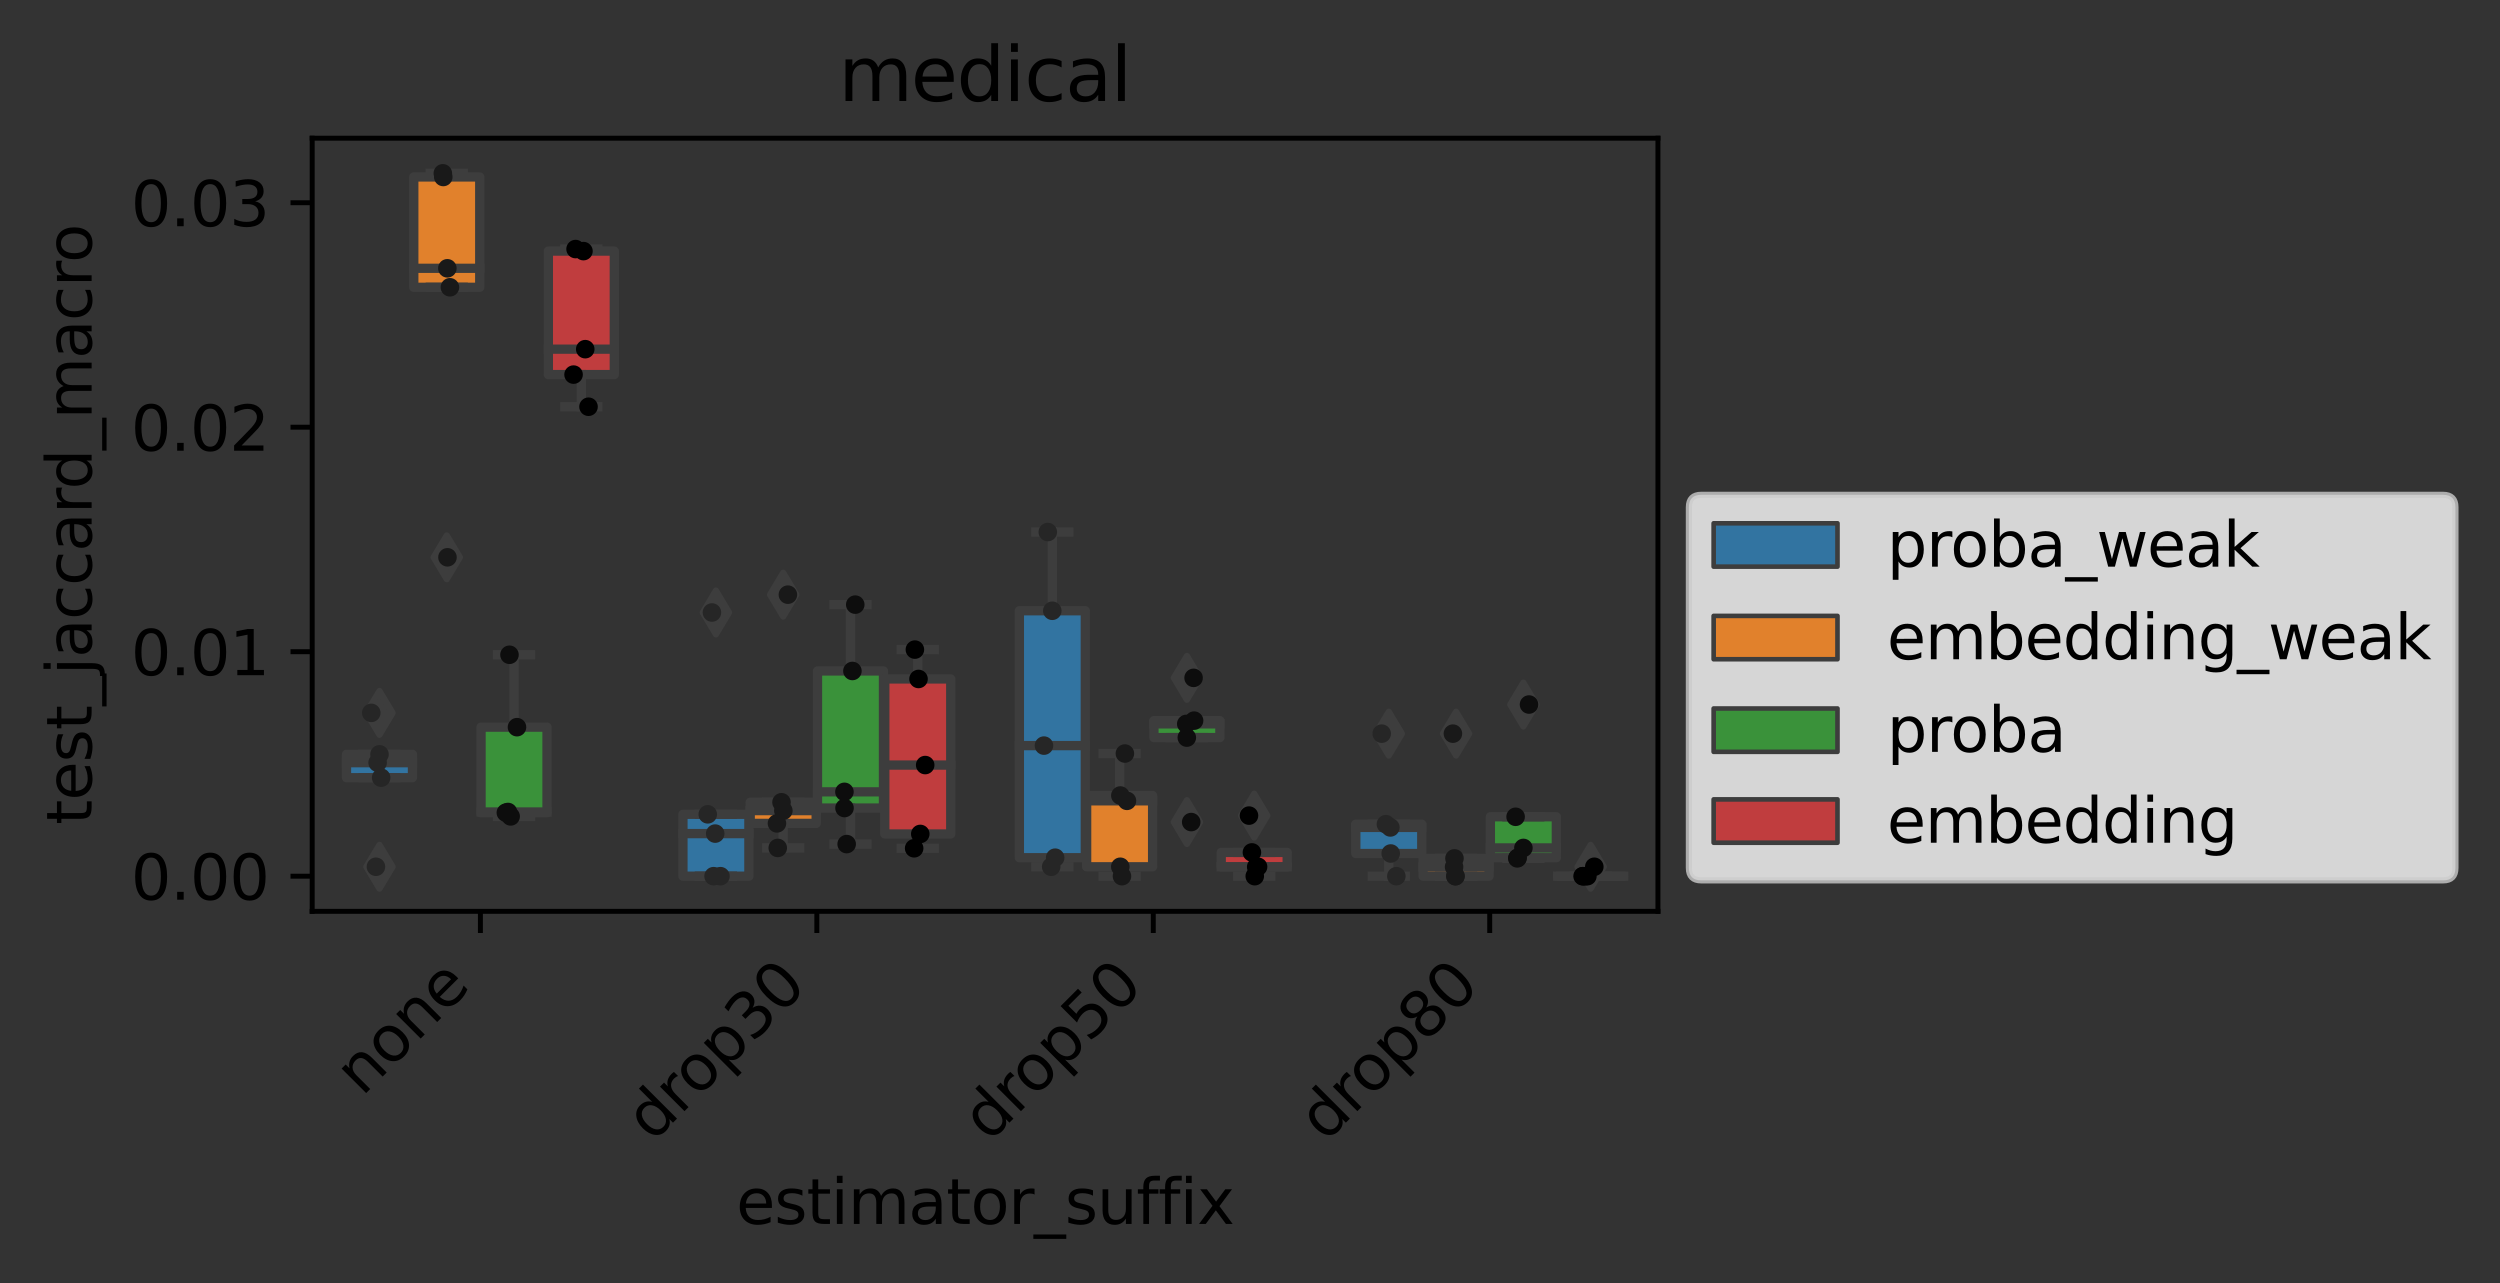 <?xml version="1.0" encoding="utf-8" standalone="no"?>
<!DOCTYPE svg PUBLIC "-//W3C//DTD SVG 1.1//EN"
  "http://www.w3.org/Graphics/SVG/1.1/DTD/svg11.dtd">
<svg xmlns:xlink="http://www.w3.org/1999/xlink" width="403.787pt" height="207.242pt" viewBox="0 0 403.787 207.242" xmlns="http://www.w3.org/2000/svg" version="1.1">
 <rect x="0" y="0" width="403.787" height="207.242" fill="#333333" stroke="none"/>
 <defs>
  <style type="text/css">*{stroke-linejoin: round; stroke-linecap: butt}</style>
 </defs>
 <g id="figure_1">
  <g id="patch_1">
   <path d="M 0 207.242 
L 403.787 207.242 
L 403.787 0 
L 0 0 
L 0 207.242 
z
" style="fill: none"/>
  </g>
  <g id="axes_1">
   <g id="patch_2">
    <path d="M 50.422 147.192 
L 267.781 147.192 
L 267.781 22.318 
L 50.422 22.318 
L 50.422 147.192 
z
" style="fill: none"/>
   </g>
   <g id="patch_3">
    <path d="M 55.965 125.607 
L 66.615 125.607 
L 66.615 121.838 
L 55.965 121.838 
L 55.965 125.607 
z
" clip-path="url(#p9e7a1cc986)" style="fill: #3274a1; stroke: #3d3d3d; stroke-width: 1.5; stroke-linejoin: miter"/>
   </g>
   <g id="patch_4">
    <path d="M 66.832 46.4 
L 77.483 46.4 
L 77.483 28.586 
L 66.832 28.586 
L 66.832 46.4 
z
" clip-path="url(#p9e7a1cc986)" style="fill: #e1812c; stroke: #3d3d3d; stroke-width: 1.5; stroke-linejoin: miter"/>
   </g>
   <g id="patch_5">
    <path d="M 77.7 131.261 
L 88.351 131.261 
L 88.351 117.45 
L 77.7 117.45 
L 77.7 131.261 
z
" clip-path="url(#p9e7a1cc986)" style="fill: #3a923a; stroke: #3d3d3d; stroke-width: 1.5; stroke-linejoin: miter"/>
   </g>
   <g id="patch_6">
    <path d="M 88.568 60.504 
L 99.219 60.504 
L 99.219 40.559 
L 88.568 40.559 
L 88.568 60.504 
z
" clip-path="url(#p9e7a1cc986)" style="fill: #c03d3e; stroke: #3d3d3d; stroke-width: 1.5; stroke-linejoin: miter"/>
   </g>
   <g id="patch_7">
    <path d="M 110.304 141.516 
L 120.955 141.516 
L 120.955 131.525 
L 110.304 131.525 
L 110.304 141.516 
z
" clip-path="url(#p9e7a1cc986)" style="fill: #3274a1; stroke: #3d3d3d; stroke-width: 1.5; stroke-linejoin: miter"/>
   </g>
   <g id="patch_8">
    <path d="M 121.172 132.989 
L 131.823 132.989 
L 131.823 129.579 
L 121.172 129.579 
L 121.172 132.989 
z
" clip-path="url(#p9e7a1cc986)" style="fill: #e1812c; stroke: #3d3d3d; stroke-width: 1.5; stroke-linejoin: miter"/>
   </g>
   <g id="patch_9">
    <path d="M 132.04 130.511 
L 142.691 130.511 
L 142.691 108.372 
L 132.04 108.372 
L 132.04 130.511 
z
" clip-path="url(#p9e7a1cc986)" style="fill: #3a923a; stroke: #3d3d3d; stroke-width: 1.5; stroke-linejoin: miter"/>
   </g>
   <g id="patch_10">
    <path d="M 142.908 134.695 
L 153.559 134.695 
L 153.559 109.663 
L 142.908 109.663 
L 142.908 134.695 
z
" clip-path="url(#p9e7a1cc986)" style="fill: #c03d3e; stroke: #3d3d3d; stroke-width: 1.5; stroke-linejoin: miter"/>
   </g>
   <g id="patch_11">
    <path d="M 164.644 138.531 
L 175.294 138.531 
L 175.294 98.648 
L 164.644 98.648 
L 164.644 138.531 
z
" clip-path="url(#p9e7a1cc986)" style="fill: #3274a1; stroke: #3d3d3d; stroke-width: 1.5; stroke-linejoin: miter"/>
   </g>
   <g id="patch_12">
    <path d="M 175.512 139.995 
L 186.162 139.995 
L 186.162 128.485 
L 175.512 128.485 
L 175.512 139.995 
z
" clip-path="url(#p9e7a1cc986)" style="fill: #e1812c; stroke: #3d3d3d; stroke-width: 1.5; stroke-linejoin: miter"/>
   </g>
   <g id="patch_13">
    <path d="M 186.38 119.134 
L 197.03 119.134 
L 197.03 116.394 
L 186.38 116.394 
L 186.38 119.134 
z
" clip-path="url(#p9e7a1cc986)" style="fill: #3a923a; stroke: #3d3d3d; stroke-width: 1.5; stroke-linejoin: miter"/>
   </g>
   <g id="patch_14">
    <path d="M 197.248 140.023 
L 207.898 140.023 
L 207.898 137.679 
L 197.248 137.679 
L 197.248 140.023 
z
" clip-path="url(#p9e7a1cc986)" style="fill: #c03d3e; stroke: #3d3d3d; stroke-width: 1.5; stroke-linejoin: miter"/>
   </g>
   <g id="patch_15">
    <path d="M 218.984 137.853 
L 229.634 137.853 
L 229.634 133.118 
L 218.984 133.118 
L 218.984 137.853 
z
" clip-path="url(#p9e7a1cc986)" style="fill: #3274a1; stroke: #3d3d3d; stroke-width: 1.5; stroke-linejoin: miter"/>
   </g>
   <g id="patch_16">
    <path d="M 229.852 141.516 
L 240.502 141.516 
L 240.502 138.638 
L 229.852 138.638 
L 229.852 141.516 
z
" clip-path="url(#p9e7a1cc986)" style="fill: #e1812c; stroke: #3d3d3d; stroke-width: 1.5; stroke-linejoin: miter"/>
   </g>
   <g id="patch_17">
    <path d="M 240.719 138.531 
L 251.37 138.531 
L 251.37 131.923 
L 240.719 131.923 
L 240.719 138.531 
z
" clip-path="url(#p9e7a1cc986)" style="fill: #3a923a; stroke: #3d3d3d; stroke-width: 1.5; stroke-linejoin: miter"/>
   </g>
   <g id="patch_18">
    <path d="M 251.587 141.516 
L 262.238 141.516 
L 262.238 141.516 
L 251.587 141.516 
L 251.587 141.516 
z
" clip-path="url(#p9e7a1cc986)" style="fill: #c03d3e; stroke: #3d3d3d; stroke-width: 1.5; stroke-linejoin: miter"/>
   </g>
   <g id="patch_19">
    <path d="M 77.592 141.516 
L 77.592 141.516 
L 77.592 141.516 
L 77.592 141.516 
z
" clip-path="url(#p9e7a1cc986)" style="fill: #3274a1; stroke: #3d3d3d; stroke-width: 0.75; stroke-linejoin: miter"/>
   </g>
   <g id="patch_20">
    <path d="M 77.592 141.516 
L 77.592 141.516 
L 77.592 141.516 
L 77.592 141.516 
z
" clip-path="url(#p9e7a1cc986)" style="fill: #e1812c; stroke: #3d3d3d; stroke-width: 0.75; stroke-linejoin: miter"/>
   </g>
   <g id="patch_21">
    <path d="M 77.592 141.516 
L 77.592 141.516 
L 77.592 141.516 
L 77.592 141.516 
z
" clip-path="url(#p9e7a1cc986)" style="fill: #3a923a; stroke: #3d3d3d; stroke-width: 0.75; stroke-linejoin: miter"/>
   </g>
   <g id="patch_22">
    <path d="M 77.592 141.516 
L 77.592 141.516 
L 77.592 141.516 
L 77.592 141.516 
z
" clip-path="url(#p9e7a1cc986)" style="fill: #c03d3e; stroke: #3d3d3d; stroke-width: 0.75; stroke-linejoin: miter"/>
   </g>
   <g id="matplotlib.axis_1">
    <g id="xtick_1">
     <g id="line2d_1">
      <defs>
       <path id="mefef77598a" d="M 0 0 
L 0 3.5 
" style="stroke: #000000; stroke-width: 0.8"/>
      </defs>
      <g>
       <use xlink:href="#mefef77598a" x="77.592" y="147.192" style="stroke: #000000; stroke-width: 0.8"/>
      </g>
     </g>
     <g id="text_1">
      <!-- none -->
      <g transform="translate(58.481 177.205) rotate(-45) scale(0.1 -0.1)">
       <defs>
        <path id="DejaVuSans-6e" d="M 3513 2113 
L 3513 0 
L 2938 0 
L 2938 2094 
Q 2938 2591 2744 2837 
Q 2550 3084 2163 3084 
Q 1697 3084 1428 2787 
Q 1159 2491 1159 1978 
L 1159 0 
L 581 0 
L 581 3500 
L 1159 3500 
L 1159 2956 
Q 1366 3272 1645 3428 
Q 1925 3584 2291 3584 
Q 2894 3584 3203 3211 
Q 3513 2838 3513 2113 
z
" transform="scale(0.016)"/>
        <path id="DejaVuSans-6f" d="M 1959 3097 
Q 1497 3097 1228 2736 
Q 959 2375 959 1747 
Q 959 1119 1226 758 
Q 1494 397 1959 397 
Q 2419 397 2687 759 
Q 2956 1122 2956 1747 
Q 2956 2369 2687 2733 
Q 2419 3097 1959 3097 
z
M 1959 3584 
Q 2709 3584 3137 3096 
Q 3566 2609 3566 1747 
Q 3566 888 3137 398 
Q 2709 -91 1959 -91 
Q 1206 -91 779 398 
Q 353 888 353 1747 
Q 353 2609 779 3096 
Q 1206 3584 1959 3584 
z
" transform="scale(0.016)"/>
        <path id="DejaVuSans-65" d="M 3597 1894 
L 3597 1613 
L 953 1613 
Q 991 1019 1311 708 
Q 1631 397 2203 397 
Q 2534 397 2845 478 
Q 3156 559 3463 722 
L 3463 178 
Q 3153 47 2828 -22 
Q 2503 -91 2169 -91 
Q 1331 -91 842 396 
Q 353 884 353 1716 
Q 353 2575 817 3079 
Q 1281 3584 2069 3584 
Q 2775 3584 3186 3129 
Q 3597 2675 3597 1894 
z
M 3022 2063 
Q 3016 2534 2758 2815 
Q 2500 3097 2075 3097 
Q 1594 3097 1305 2825 
Q 1016 2553 972 2059 
L 3022 2063 
z
" transform="scale(0.016)"/>
       </defs>
       <use xlink:href="#DejaVuSans-6e"/>
       <use xlink:href="#DejaVuSans-6f" x="63.379"/>
       <use xlink:href="#DejaVuSans-6e" x="124.561"/>
       <use xlink:href="#DejaVuSans-65" x="187.939"/>
      </g>
     </g>
    </g>
    <g id="xtick_2">
     <g id="line2d_2">
      <g>
       <use xlink:href="#mefef77598a" x="131.931" y="147.192" style="stroke: #000000; stroke-width: 0.8"/>
      </g>
     </g>
     <g id="text_2">
      <!-- drop30 -->
      <g transform="translate(105.41 184.615) rotate(-45) scale(0.1 -0.1)">
       <defs>
        <path id="DejaVuSans-64" d="M 2906 2969 
L 2906 4863 
L 3481 4863 
L 3481 0 
L 2906 0 
L 2906 525 
Q 2725 213 2448 61 
Q 2172 -91 1784 -91 
Q 1150 -91 751 415 
Q 353 922 353 1747 
Q 353 2572 751 3078 
Q 1150 3584 1784 3584 
Q 2172 3584 2448 3432 
Q 2725 3281 2906 2969 
z
M 947 1747 
Q 947 1113 1208 752 
Q 1469 391 1925 391 
Q 2381 391 2643 752 
Q 2906 1113 2906 1747 
Q 2906 2381 2643 2742 
Q 2381 3103 1925 3103 
Q 1469 3103 1208 2742 
Q 947 2381 947 1747 
z
" transform="scale(0.016)"/>
        <path id="DejaVuSans-72" d="M 2631 2963 
Q 2534 3019 2420 3045 
Q 2306 3072 2169 3072 
Q 1681 3072 1420 2755 
Q 1159 2438 1159 1844 
L 1159 0 
L 581 0 
L 581 3500 
L 1159 3500 
L 1159 2956 
Q 1341 3275 1631 3429 
Q 1922 3584 2338 3584 
Q 2397 3584 2469 3576 
Q 2541 3569 2628 3553 
L 2631 2963 
z
" transform="scale(0.016)"/>
        <path id="DejaVuSans-70" d="M 1159 525 
L 1159 -1331 
L 581 -1331 
L 581 3500 
L 1159 3500 
L 1159 2969 
Q 1341 3281 1617 3432 
Q 1894 3584 2278 3584 
Q 2916 3584 3314 3078 
Q 3713 2572 3713 1747 
Q 3713 922 3314 415 
Q 2916 -91 2278 -91 
Q 1894 -91 1617 61 
Q 1341 213 1159 525 
z
M 3116 1747 
Q 3116 2381 2855 2742 
Q 2594 3103 2138 3103 
Q 1681 3103 1420 2742 
Q 1159 2381 1159 1747 
Q 1159 1113 1420 752 
Q 1681 391 2138 391 
Q 2594 391 2855 752 
Q 3116 1113 3116 1747 
z
" transform="scale(0.016)"/>
        <path id="DejaVuSans-33" d="M 2597 2516 
Q 3050 2419 3304 2112 
Q 3559 1806 3559 1356 
Q 3559 666 3084 287 
Q 2609 -91 1734 -91 
Q 1441 -91 1130 -33 
Q 819 25 488 141 
L 488 750 
Q 750 597 1062 519 
Q 1375 441 1716 441 
Q 2309 441 2620 675 
Q 2931 909 2931 1356 
Q 2931 1769 2642 2001 
Q 2353 2234 1838 2234 
L 1294 2234 
L 1294 2753 
L 1863 2753 
Q 2328 2753 2575 2939 
Q 2822 3125 2822 3475 
Q 2822 3834 2567 4026 
Q 2313 4219 1838 4219 
Q 1578 4219 1281 4162 
Q 984 4106 628 3988 
L 628 4550 
Q 988 4650 1302 4700 
Q 1616 4750 1894 4750 
Q 2613 4750 3031 4423 
Q 3450 4097 3450 3541 
Q 3450 3153 3228 2886 
Q 3006 2619 2597 2516 
z
" transform="scale(0.016)"/>
        <path id="DejaVuSans-30" d="M 2034 4250 
Q 1547 4250 1301 3770 
Q 1056 3291 1056 2328 
Q 1056 1369 1301 889 
Q 1547 409 2034 409 
Q 2525 409 2770 889 
Q 3016 1369 3016 2328 
Q 3016 3291 2770 3770 
Q 2525 4250 2034 4250 
z
M 2034 4750 
Q 2819 4750 3233 4129 
Q 3647 3509 3647 2328 
Q 3647 1150 3233 529 
Q 2819 -91 2034 -91 
Q 1250 -91 836 529 
Q 422 1150 422 2328 
Q 422 3509 836 4129 
Q 1250 4750 2034 4750 
z
" transform="scale(0.016)"/>
       </defs>
       <use xlink:href="#DejaVuSans-64"/>
       <use xlink:href="#DejaVuSans-72" x="63.477"/>
       <use xlink:href="#DejaVuSans-6f" x="102.34"/>
       <use xlink:href="#DejaVuSans-70" x="163.521"/>
       <use xlink:href="#DejaVuSans-33" x="226.998"/>
       <use xlink:href="#DejaVuSans-30" x="290.621"/>
      </g>
     </g>
    </g>
    <g id="xtick_3">
     <g id="line2d_3">
      <g>
       <use xlink:href="#mefef77598a" x="186.271" y="147.192" style="stroke: #000000; stroke-width: 0.8"/>
      </g>
     </g>
     <g id="text_3">
      <!-- drop50 -->
      <g transform="translate(159.75 184.615) rotate(-45) scale(0.1 -0.1)">
       <defs>
        <path id="DejaVuSans-35" d="M 691 4666 
L 3169 4666 
L 3169 4134 
L 1269 4134 
L 1269 2991 
Q 1406 3038 1543 3061 
Q 1681 3084 1819 3084 
Q 2600 3084 3056 2656 
Q 3513 2228 3513 1497 
Q 3513 744 3044 326 
Q 2575 -91 1722 -91 
Q 1428 -91 1123 -41 
Q 819 9 494 109 
L 494 744 
Q 775 591 1075 516 
Q 1375 441 1709 441 
Q 2250 441 2565 725 
Q 2881 1009 2881 1497 
Q 2881 1984 2565 2268 
Q 2250 2553 1709 2553 
Q 1456 2553 1204 2497 
Q 953 2441 691 2322 
L 691 4666 
z
" transform="scale(0.016)"/>
       </defs>
       <use xlink:href="#DejaVuSans-64"/>
       <use xlink:href="#DejaVuSans-72" x="63.477"/>
       <use xlink:href="#DejaVuSans-6f" x="102.34"/>
       <use xlink:href="#DejaVuSans-70" x="163.521"/>
       <use xlink:href="#DejaVuSans-35" x="226.998"/>
       <use xlink:href="#DejaVuSans-30" x="290.621"/>
      </g>
     </g>
    </g>
    <g id="xtick_4">
     <g id="line2d_4">
      <g>
       <use xlink:href="#mefef77598a" x="240.611" y="147.192" style="stroke: #000000; stroke-width: 0.8"/>
      </g>
     </g>
     <g id="text_4">
      <!-- drop80 -->
      <g transform="translate(214.09 184.615) rotate(-45) scale(0.1 -0.1)">
       <defs>
        <path id="DejaVuSans-38" d="M 2034 2216 
Q 1584 2216 1326 1975 
Q 1069 1734 1069 1313 
Q 1069 891 1326 650 
Q 1584 409 2034 409 
Q 2484 409 2743 651 
Q 3003 894 3003 1313 
Q 3003 1734 2745 1975 
Q 2488 2216 2034 2216 
z
M 1403 2484 
Q 997 2584 770 2862 
Q 544 3141 544 3541 
Q 544 4100 942 4425 
Q 1341 4750 2034 4750 
Q 2731 4750 3128 4425 
Q 3525 4100 3525 3541 
Q 3525 3141 3298 2862 
Q 3072 2584 2669 2484 
Q 3125 2378 3379 2068 
Q 3634 1759 3634 1313 
Q 3634 634 3220 271 
Q 2806 -91 2034 -91 
Q 1263 -91 848 271 
Q 434 634 434 1313 
Q 434 1759 690 2068 
Q 947 2378 1403 2484 
z
M 1172 3481 
Q 1172 3119 1398 2916 
Q 1625 2713 2034 2713 
Q 2441 2713 2670 2916 
Q 2900 3119 2900 3481 
Q 2900 3844 2670 4047 
Q 2441 4250 2034 4250 
Q 1625 4250 1398 4047 
Q 1172 3844 1172 3481 
z
" transform="scale(0.016)"/>
       </defs>
       <use xlink:href="#DejaVuSans-64"/>
       <use xlink:href="#DejaVuSans-72" x="63.477"/>
       <use xlink:href="#DejaVuSans-6f" x="102.34"/>
       <use xlink:href="#DejaVuSans-70" x="163.521"/>
       <use xlink:href="#DejaVuSans-38" x="226.998"/>
       <use xlink:href="#DejaVuSans-30" x="290.621"/>
      </g>
     </g>
    </g>
    <g id="text_5">
     <!-- estimator_suffix -->
     <g transform="translate(118.919 197.684) scale(0.1 -0.1)">
      <defs>
       <path id="DejaVuSans-73" d="M 2834 3397 
L 2834 2853 
Q 2591 2978 2328 3040 
Q 2066 3103 1784 3103 
Q 1356 3103 1142 2972 
Q 928 2841 928 2578 
Q 928 2378 1081 2264 
Q 1234 2150 1697 2047 
L 1894 2003 
Q 2506 1872 2764 1633 
Q 3022 1394 3022 966 
Q 3022 478 2636 193 
Q 2250 -91 1575 -91 
Q 1294 -91 989 -36 
Q 684 19 347 128 
L 347 722 
Q 666 556 975 473 
Q 1284 391 1588 391 
Q 1994 391 2212 530 
Q 2431 669 2431 922 
Q 2431 1156 2273 1281 
Q 2116 1406 1581 1522 
L 1381 1569 
Q 847 1681 609 1914 
Q 372 2147 372 2553 
Q 372 3047 722 3315 
Q 1072 3584 1716 3584 
Q 2034 3584 2315 3537 
Q 2597 3491 2834 3397 
z
" transform="scale(0.016)"/>
       <path id="DejaVuSans-74" d="M 1172 4494 
L 1172 3500 
L 2356 3500 
L 2356 3053 
L 1172 3053 
L 1172 1153 
Q 1172 725 1289 603 
Q 1406 481 1766 481 
L 2356 481 
L 2356 0 
L 1766 0 
Q 1100 0 847 248 
Q 594 497 594 1153 
L 594 3053 
L 172 3053 
L 172 3500 
L 594 3500 
L 594 4494 
L 1172 4494 
z
" transform="scale(0.016)"/>
       <path id="DejaVuSans-69" d="M 603 3500 
L 1178 3500 
L 1178 0 
L 603 0 
L 603 3500 
z
M 603 4863 
L 1178 4863 
L 1178 4134 
L 603 4134 
L 603 4863 
z
" transform="scale(0.016)"/>
       <path id="DejaVuSans-6d" d="M 3328 2828 
Q 3544 3216 3844 3400 
Q 4144 3584 4550 3584 
Q 5097 3584 5394 3201 
Q 5691 2819 5691 2113 
L 5691 0 
L 5113 0 
L 5113 2094 
Q 5113 2597 4934 2840 
Q 4756 3084 4391 3084 
Q 3944 3084 3684 2787 
Q 3425 2491 3425 1978 
L 3425 0 
L 2847 0 
L 2847 2094 
Q 2847 2600 2669 2842 
Q 2491 3084 2119 3084 
Q 1678 3084 1418 2786 
Q 1159 2488 1159 1978 
L 1159 0 
L 581 0 
L 581 3500 
L 1159 3500 
L 1159 2956 
Q 1356 3278 1631 3431 
Q 1906 3584 2284 3584 
Q 2666 3584 2933 3390 
Q 3200 3197 3328 2828 
z
" transform="scale(0.016)"/>
       <path id="DejaVuSans-61" d="M 2194 1759 
Q 1497 1759 1228 1600 
Q 959 1441 959 1056 
Q 959 750 1161 570 
Q 1363 391 1709 391 
Q 2188 391 2477 730 
Q 2766 1069 2766 1631 
L 2766 1759 
L 2194 1759 
z
M 3341 1997 
L 3341 0 
L 2766 0 
L 2766 531 
Q 2569 213 2275 61 
Q 1981 -91 1556 -91 
Q 1019 -91 701 211 
Q 384 513 384 1019 
Q 384 1609 779 1909 
Q 1175 2209 1959 2209 
L 2766 2209 
L 2766 2266 
Q 2766 2663 2505 2880 
Q 2244 3097 1772 3097 
Q 1472 3097 1187 3025 
Q 903 2953 641 2809 
L 641 3341 
Q 956 3463 1253 3523 
Q 1550 3584 1831 3584 
Q 2591 3584 2966 3190 
Q 3341 2797 3341 1997 
z
" transform="scale(0.016)"/>
       <path id="DejaVuSans-5f" d="M 3263 -1063 
L 3263 -1509 
L -63 -1509 
L -63 -1063 
L 3263 -1063 
z
" transform="scale(0.016)"/>
       <path id="DejaVuSans-75" d="M 544 1381 
L 544 3500 
L 1119 3500 
L 1119 1403 
Q 1119 906 1312 657 
Q 1506 409 1894 409 
Q 2359 409 2629 706 
Q 2900 1003 2900 1516 
L 2900 3500 
L 3475 3500 
L 3475 0 
L 2900 0 
L 2900 538 
Q 2691 219 2414 64 
Q 2138 -91 1772 -91 
Q 1169 -91 856 284 
Q 544 659 544 1381 
z
M 1991 3584 
L 1991 3584 
z
" transform="scale(0.016)"/>
       <path id="DejaVuSans-66" d="M 2375 4863 
L 2375 4384 
L 1825 4384 
Q 1516 4384 1395 4259 
Q 1275 4134 1275 3809 
L 1275 3500 
L 2222 3500 
L 2222 3053 
L 1275 3053 
L 1275 0 
L 697 0 
L 697 3053 
L 147 3053 
L 147 3500 
L 697 3500 
L 697 3744 
Q 697 4328 969 4595 
Q 1241 4863 1831 4863 
L 2375 4863 
z
" transform="scale(0.016)"/>
       <path id="DejaVuSans-78" d="M 3513 3500 
L 2247 1797 
L 3578 0 
L 2900 0 
L 1881 1375 
L 863 0 
L 184 0 
L 1544 1831 
L 300 3500 
L 978 3500 
L 1906 2253 
L 2834 3500 
L 3513 3500 
z
" transform="scale(0.016)"/>
      </defs>
      <use xlink:href="#DejaVuSans-65"/>
      <use xlink:href="#DejaVuSans-73" x="61.523"/>
      <use xlink:href="#DejaVuSans-74" x="113.623"/>
      <use xlink:href="#DejaVuSans-69" x="152.832"/>
      <use xlink:href="#DejaVuSans-6d" x="180.615"/>
      <use xlink:href="#DejaVuSans-61" x="278.027"/>
      <use xlink:href="#DejaVuSans-74" x="339.307"/>
      <use xlink:href="#DejaVuSans-6f" x="378.516"/>
      <use xlink:href="#DejaVuSans-72" x="439.697"/>
      <use xlink:href="#DejaVuSans-5f" x="480.811"/>
      <use xlink:href="#DejaVuSans-73" x="530.811"/>
      <use xlink:href="#DejaVuSans-75" x="582.91"/>
      <use xlink:href="#DejaVuSans-66" x="646.289"/>
      <use xlink:href="#DejaVuSans-66" x="681.494"/>
      <use xlink:href="#DejaVuSans-69" x="716.699"/>
      <use xlink:href="#DejaVuSans-78" x="744.482"/>
     </g>
    </g>
   </g>
   <g id="matplotlib.axis_2">
    <g id="ytick_1">
     <g id="line2d_5">
      <defs>
       <path id="m32a305bba6" d="M 0 0 
L -3.5 0 
" style="stroke: #000000; stroke-width: 0.8"/>
      </defs>
      <g>
       <use xlink:href="#m32a305bba6" x="50.422" y="141.516" style="stroke: #000000; stroke-width: 0.8"/>
      </g>
     </g>
     <g id="text_6">
      <!-- 0.00 -->
      <g transform="translate(21.156 145.315) scale(0.1 -0.1)">
       <defs>
        <path id="DejaVuSans-2e" d="M 684 794 
L 1344 794 
L 1344 0 
L 684 0 
L 684 794 
z
" transform="scale(0.016)"/>
       </defs>
       <use xlink:href="#DejaVuSans-30"/>
       <use xlink:href="#DejaVuSans-2e" x="63.623"/>
       <use xlink:href="#DejaVuSans-30" x="95.41"/>
       <use xlink:href="#DejaVuSans-30" x="159.033"/>
      </g>
     </g>
    </g>
    <g id="ytick_2">
     <g id="line2d_6">
      <g>
       <use xlink:href="#m32a305bba6" x="50.422" y="105.258" style="stroke: #000000; stroke-width: 0.8"/>
      </g>
     </g>
     <g id="text_7">
      <!-- 0.01 -->
      <g transform="translate(21.156 109.057) scale(0.1 -0.1)">
       <defs>
        <path id="DejaVuSans-31" d="M 794 531 
L 1825 531 
L 1825 4091 
L 703 3866 
L 703 4441 
L 1819 4666 
L 2450 4666 
L 2450 531 
L 3481 531 
L 3481 0 
L 794 0 
L 794 531 
z
" transform="scale(0.016)"/>
       </defs>
       <use xlink:href="#DejaVuSans-30"/>
       <use xlink:href="#DejaVuSans-2e" x="63.623"/>
       <use xlink:href="#DejaVuSans-30" x="95.41"/>
       <use xlink:href="#DejaVuSans-31" x="159.033"/>
      </g>
     </g>
    </g>
    <g id="ytick_3">
     <g id="line2d_7">
      <g>
       <use xlink:href="#m32a305bba6" x="50.422" y="69" style="stroke: #000000; stroke-width: 0.8"/>
      </g>
     </g>
     <g id="text_8">
      <!-- 0.02 -->
      <g transform="translate(21.156 72.799) scale(0.1 -0.1)">
       <defs>
        <path id="DejaVuSans-32" d="M 1228 531 
L 3431 531 
L 3431 0 
L 469 0 
L 469 531 
Q 828 903 1448 1529 
Q 2069 2156 2228 2338 
Q 2531 2678 2651 2914 
Q 2772 3150 2772 3378 
Q 2772 3750 2511 3984 
Q 2250 4219 1831 4219 
Q 1534 4219 1204 4116 
Q 875 4013 500 3803 
L 500 4441 
Q 881 4594 1212 4672 
Q 1544 4750 1819 4750 
Q 2544 4750 2975 4387 
Q 3406 4025 3406 3419 
Q 3406 3131 3298 2873 
Q 3191 2616 2906 2266 
Q 2828 2175 2409 1742 
Q 1991 1309 1228 531 
z
" transform="scale(0.016)"/>
       </defs>
       <use xlink:href="#DejaVuSans-30"/>
       <use xlink:href="#DejaVuSans-2e" x="63.623"/>
       <use xlink:href="#DejaVuSans-30" x="95.41"/>
       <use xlink:href="#DejaVuSans-32" x="159.033"/>
      </g>
     </g>
    </g>
    <g id="ytick_4">
     <g id="line2d_8">
      <g>
       <use xlink:href="#m32a305bba6" x="50.422" y="32.742" style="stroke: #000000; stroke-width: 0.8"/>
      </g>
     </g>
     <g id="text_9">
      <!-- 0.03 -->
      <g transform="translate(21.156 36.541) scale(0.1 -0.1)">
       <use xlink:href="#DejaVuSans-30"/>
       <use xlink:href="#DejaVuSans-2e" x="63.623"/>
       <use xlink:href="#DejaVuSans-30" x="95.41"/>
       <use xlink:href="#DejaVuSans-33" x="159.033"/>
      </g>
     </g>
    </g>
    <g id="text_10">
     <!-- test_jaccard_macro -->
     <g transform="translate(14.798 133.2) rotate(-90) scale(0.1 -0.1)">
      <defs>
       <path id="DejaVuSans-6a" d="M 603 3500 
L 1178 3500 
L 1178 -63 
Q 1178 -731 923 -1031 
Q 669 -1331 103 -1331 
L -116 -1331 
L -116 -844 
L 38 -844 
Q 366 -844 484 -692 
Q 603 -541 603 -63 
L 603 3500 
z
M 603 4863 
L 1178 4863 
L 1178 4134 
L 603 4134 
L 603 4863 
z
" transform="scale(0.016)"/>
       <path id="DejaVuSans-63" d="M 3122 3366 
L 3122 2828 
Q 2878 2963 2633 3030 
Q 2388 3097 2138 3097 
Q 1578 3097 1268 2742 
Q 959 2388 959 1747 
Q 959 1106 1268 751 
Q 1578 397 2138 397 
Q 2388 397 2633 464 
Q 2878 531 3122 666 
L 3122 134 
Q 2881 22 2623 -34 
Q 2366 -91 2075 -91 
Q 1284 -91 818 406 
Q 353 903 353 1747 
Q 353 2603 823 3093 
Q 1294 3584 2113 3584 
Q 2378 3584 2631 3529 
Q 2884 3475 3122 3366 
z
" transform="scale(0.016)"/>
      </defs>
      <use xlink:href="#DejaVuSans-74"/>
      <use xlink:href="#DejaVuSans-65" x="39.209"/>
      <use xlink:href="#DejaVuSans-73" x="100.732"/>
      <use xlink:href="#DejaVuSans-74" x="152.832"/>
      <use xlink:href="#DejaVuSans-5f" x="192.041"/>
      <use xlink:href="#DejaVuSans-6a" x="242.041"/>
      <use xlink:href="#DejaVuSans-61" x="269.824"/>
      <use xlink:href="#DejaVuSans-63" x="331.104"/>
      <use xlink:href="#DejaVuSans-63" x="386.084"/>
      <use xlink:href="#DejaVuSans-61" x="441.064"/>
      <use xlink:href="#DejaVuSans-72" x="502.344"/>
      <use xlink:href="#DejaVuSans-64" x="541.707"/>
      <use xlink:href="#DejaVuSans-5f" x="605.184"/>
      <use xlink:href="#DejaVuSans-6d" x="655.184"/>
      <use xlink:href="#DejaVuSans-61" x="752.596"/>
      <use xlink:href="#DejaVuSans-63" x="813.875"/>
      <use xlink:href="#DejaVuSans-72" x="868.855"/>
      <use xlink:href="#DejaVuSans-6f" x="907.719"/>
     </g>
    </g>
   </g>
   <g id="line2d_9">
    <path d="M 61.29 125.607 
L 61.29 125.607 
" clip-path="url(#p9e7a1cc986)" style="fill: none; stroke: #3d3d3d; stroke-width: 1.5; stroke-linecap: square"/>
   </g>
   <g id="line2d_10">
    <path d="M 61.29 121.838 
L 61.29 121.838 
" clip-path="url(#p9e7a1cc986)" style="fill: none; stroke: #3d3d3d; stroke-width: 1.5; stroke-linecap: square"/>
   </g>
   <g id="line2d_11">
    <path d="M 58.627 125.607 
L 63.952 125.607 
" clip-path="url(#p9e7a1cc986)" style="fill: none; stroke: #3d3d3d; stroke-width: 1.5; stroke-linecap: square"/>
   </g>
   <g id="line2d_12">
    <path d="M 58.627 121.838 
L 63.952 121.838 
" clip-path="url(#p9e7a1cc986)" style="fill: none; stroke: #3d3d3d; stroke-width: 1.5; stroke-linecap: square"/>
   </g>
   <g id="line2d_13">
    <defs>
     <path id="mfa56a7416e" d="M -0 3.536 
L 2.121 0 
L -0 -3.536 
L -2.121 -0 
z
" style="stroke: #3d3d3d; stroke-linejoin: miter"/>
    </defs>
    <g clip-path="url(#p9e7a1cc986)">
     <use xlink:href="#mfa56a7416e" x="61.29" y="139.995" style="fill: #3d3d3d; stroke: #3d3d3d; stroke-linejoin: miter"/>
     <use xlink:href="#mfa56a7416e" x="61.29" y="115.139" style="fill: #3d3d3d; stroke: #3d3d3d; stroke-linejoin: miter"/>
    </g>
   </g>
   <g id="line2d_14">
    <path d="M 72.158 46.4 
L 72.158 46.4 
" clip-path="url(#p9e7a1cc986)" style="fill: none; stroke: #3d3d3d; stroke-width: 1.5; stroke-linecap: square"/>
   </g>
   <g id="line2d_15">
    <path d="M 72.158 28.586 
L 72.158 27.994 
" clip-path="url(#p9e7a1cc986)" style="fill: none; stroke: #3d3d3d; stroke-width: 1.5; stroke-linecap: square"/>
   </g>
   <g id="line2d_16">
    <path d="M 69.495 46.4 
L 74.82 46.4 
" clip-path="url(#p9e7a1cc986)" style="fill: none; stroke: #3d3d3d; stroke-width: 1.5; stroke-linecap: square"/>
   </g>
   <g id="line2d_17">
    <path d="M 69.495 27.994 
L 74.82 27.994 
" clip-path="url(#p9e7a1cc986)" style="fill: none; stroke: #3d3d3d; stroke-width: 1.5; stroke-linecap: square"/>
   </g>
   <g id="line2d_18">
    <g clip-path="url(#p9e7a1cc986)">
     <use xlink:href="#mfa56a7416e" x="72.158" y="90.013" style="fill: #3d3d3d; stroke: #3d3d3d; stroke-linejoin: miter"/>
    </g>
   </g>
   <g id="line2d_19">
    <path d="M 83.026 131.261 
L 83.026 131.86 
" clip-path="url(#p9e7a1cc986)" style="fill: none; stroke: #3d3d3d; stroke-width: 1.5; stroke-linecap: square"/>
   </g>
   <g id="line2d_20">
    <path d="M 83.026 117.45 
L 83.026 105.755 
" clip-path="url(#p9e7a1cc986)" style="fill: none; stroke: #3d3d3d; stroke-width: 1.5; stroke-linecap: square"/>
   </g>
   <g id="line2d_21">
    <path d="M 80.363 131.86 
L 85.688 131.86 
" clip-path="url(#p9e7a1cc986)" style="fill: none; stroke: #3d3d3d; stroke-width: 1.5; stroke-linecap: square"/>
   </g>
   <g id="line2d_22">
    <path d="M 80.363 105.755 
L 85.688 105.755 
" clip-path="url(#p9e7a1cc986)" style="fill: none; stroke: #3d3d3d; stroke-width: 1.5; stroke-linecap: square"/>
   </g>
   <g id="line2d_23"/>
   <g id="line2d_24">
    <path d="M 93.894 60.504 
L 93.894 65.694 
" clip-path="url(#p9e7a1cc986)" style="fill: none; stroke: #3d3d3d; stroke-width: 1.5; stroke-linecap: square"/>
   </g>
   <g id="line2d_25">
    <path d="M 93.894 40.559 
L 93.894 40.227 
" clip-path="url(#p9e7a1cc986)" style="fill: none; stroke: #3d3d3d; stroke-width: 1.5; stroke-linecap: square"/>
   </g>
   <g id="line2d_26">
    <path d="M 91.231 65.694 
L 96.556 65.694 
" clip-path="url(#p9e7a1cc986)" style="fill: none; stroke: #3d3d3d; stroke-width: 1.5; stroke-linecap: square"/>
   </g>
   <g id="line2d_27">
    <path d="M 91.231 40.227 
L 96.556 40.227 
" clip-path="url(#p9e7a1cc986)" style="fill: none; stroke: #3d3d3d; stroke-width: 1.5; stroke-linecap: square"/>
   </g>
   <g id="line2d_28"/>
   <g id="line2d_29">
    <path d="M 115.629 141.516 
L 115.629 141.516 
" clip-path="url(#p9e7a1cc986)" style="fill: none; stroke: #3d3d3d; stroke-width: 1.5; stroke-linecap: square"/>
   </g>
   <g id="line2d_30">
    <path d="M 115.629 131.525 
L 115.629 131.525 
" clip-path="url(#p9e7a1cc986)" style="fill: none; stroke: #3d3d3d; stroke-width: 1.5; stroke-linecap: square"/>
   </g>
   <g id="line2d_31">
    <path d="M 112.967 141.516 
L 118.292 141.516 
" clip-path="url(#p9e7a1cc986)" style="fill: none; stroke: #3d3d3d; stroke-width: 1.5; stroke-linecap: square"/>
   </g>
   <g id="line2d_32">
    <path d="M 112.967 131.525 
L 118.292 131.525 
" clip-path="url(#p9e7a1cc986)" style="fill: none; stroke: #3d3d3d; stroke-width: 1.5; stroke-linecap: square"/>
   </g>
   <g id="line2d_33">
    <g clip-path="url(#p9e7a1cc986)">
     <use xlink:href="#mfa56a7416e" x="115.629" y="98.927" style="fill: #3d3d3d; stroke: #3d3d3d; stroke-linejoin: miter"/>
    </g>
   </g>
   <g id="line2d_34">
    <path d="M 126.497 132.989 
L 126.497 136.955 
" clip-path="url(#p9e7a1cc986)" style="fill: none; stroke: #3d3d3d; stroke-width: 1.5; stroke-linecap: square"/>
   </g>
   <g id="line2d_35">
    <path d="M 126.497 129.579 
L 126.497 129.579 
" clip-path="url(#p9e7a1cc986)" style="fill: none; stroke: #3d3d3d; stroke-width: 1.5; stroke-linecap: square"/>
   </g>
   <g id="line2d_36">
    <path d="M 123.835 136.955 
L 129.16 136.955 
" clip-path="url(#p9e7a1cc986)" style="fill: none; stroke: #3d3d3d; stroke-width: 1.5; stroke-linecap: square"/>
   </g>
   <g id="line2d_37">
    <path d="M 123.835 129.579 
L 129.16 129.579 
" clip-path="url(#p9e7a1cc986)" style="fill: none; stroke: #3d3d3d; stroke-width: 1.5; stroke-linecap: square"/>
   </g>
   <g id="line2d_38">
    <g clip-path="url(#p9e7a1cc986)">
     <use xlink:href="#mfa56a7416e" x="126.497" y="96.048" style="fill: #3d3d3d; stroke: #3d3d3d; stroke-linejoin: miter"/>
    </g>
   </g>
   <g id="line2d_39">
    <path d="M 137.365 130.511 
L 137.365 136.333 
" clip-path="url(#p9e7a1cc986)" style="fill: none; stroke: #3d3d3d; stroke-width: 1.5; stroke-linecap: square"/>
   </g>
   <g id="line2d_40">
    <path d="M 137.365 108.372 
L 137.365 97.657 
" clip-path="url(#p9e7a1cc986)" style="fill: none; stroke: #3d3d3d; stroke-width: 1.5; stroke-linecap: square"/>
   </g>
   <g id="line2d_41">
    <path d="M 134.703 136.333 
L 140.028 136.333 
" clip-path="url(#p9e7a1cc986)" style="fill: none; stroke: #3d3d3d; stroke-width: 1.5; stroke-linecap: square"/>
   </g>
   <g id="line2d_42">
    <path d="M 134.703 97.657 
L 140.028 97.657 
" clip-path="url(#p9e7a1cc986)" style="fill: none; stroke: #3d3d3d; stroke-width: 1.5; stroke-linecap: square"/>
   </g>
   <g id="line2d_43"/>
   <g id="line2d_44">
    <path d="M 148.233 134.695 
L 148.233 137.011 
" clip-path="url(#p9e7a1cc986)" style="fill: none; stroke: #3d3d3d; stroke-width: 1.5; stroke-linecap: square"/>
   </g>
   <g id="line2d_45">
    <path d="M 148.233 109.663 
L 148.233 104.92 
" clip-path="url(#p9e7a1cc986)" style="fill: none; stroke: #3d3d3d; stroke-width: 1.5; stroke-linecap: square"/>
   </g>
   <g id="line2d_46">
    <path d="M 145.571 137.011 
L 150.896 137.011 
" clip-path="url(#p9e7a1cc986)" style="fill: none; stroke: #3d3d3d; stroke-width: 1.5; stroke-linecap: square"/>
   </g>
   <g id="line2d_47">
    <path d="M 145.571 104.92 
L 150.896 104.92 
" clip-path="url(#p9e7a1cc986)" style="fill: none; stroke: #3d3d3d; stroke-width: 1.5; stroke-linecap: square"/>
   </g>
   <g id="line2d_48"/>
   <g id="line2d_49">
    <path d="M 169.969 138.531 
L 169.969 139.995 
" clip-path="url(#p9e7a1cc986)" style="fill: none; stroke: #3d3d3d; stroke-width: 1.5; stroke-linecap: square"/>
   </g>
   <g id="line2d_50">
    <path d="M 169.969 98.648 
L 169.969 85.933 
" clip-path="url(#p9e7a1cc986)" style="fill: none; stroke: #3d3d3d; stroke-width: 1.5; stroke-linecap: square"/>
   </g>
   <g id="line2d_51">
    <path d="M 167.307 139.995 
L 172.632 139.995 
" clip-path="url(#p9e7a1cc986)" style="fill: none; stroke: #3d3d3d; stroke-width: 1.5; stroke-linecap: square"/>
   </g>
   <g id="line2d_52">
    <path d="M 167.307 85.933 
L 172.632 85.933 
" clip-path="url(#p9e7a1cc986)" style="fill: none; stroke: #3d3d3d; stroke-width: 1.5; stroke-linecap: square"/>
   </g>
   <g id="line2d_53"/>
   <g id="line2d_54">
    <path d="M 180.837 139.995 
L 180.837 141.516 
" clip-path="url(#p9e7a1cc986)" style="fill: none; stroke: #3d3d3d; stroke-width: 1.5; stroke-linecap: square"/>
   </g>
   <g id="line2d_55">
    <path d="M 180.837 128.485 
L 180.837 121.706 
" clip-path="url(#p9e7a1cc986)" style="fill: none; stroke: #3d3d3d; stroke-width: 1.5; stroke-linecap: square"/>
   </g>
   <g id="line2d_56">
    <path d="M 178.174 141.516 
L 183.5 141.516 
" clip-path="url(#p9e7a1cc986)" style="fill: none; stroke: #3d3d3d; stroke-width: 1.5; stroke-linecap: square"/>
   </g>
   <g id="line2d_57">
    <path d="M 178.174 121.706 
L 183.5 121.706 
" clip-path="url(#p9e7a1cc986)" style="fill: none; stroke: #3d3d3d; stroke-width: 1.5; stroke-linecap: square"/>
   </g>
   <g id="line2d_58"/>
   <g id="line2d_59">
    <path d="M 191.705 119.134 
L 191.705 119.134 
" clip-path="url(#p9e7a1cc986)" style="fill: none; stroke: #3d3d3d; stroke-width: 1.5; stroke-linecap: square"/>
   </g>
   <g id="line2d_60">
    <path d="M 191.705 116.394 
L 191.705 116.394 
" clip-path="url(#p9e7a1cc986)" style="fill: none; stroke: #3d3d3d; stroke-width: 1.5; stroke-linecap: square"/>
   </g>
   <g id="line2d_61">
    <path d="M 189.042 119.134 
L 194.368 119.134 
" clip-path="url(#p9e7a1cc986)" style="fill: none; stroke: #3d3d3d; stroke-width: 1.5; stroke-linecap: square"/>
   </g>
   <g id="line2d_62">
    <path d="M 189.042 116.394 
L 194.368 116.394 
" clip-path="url(#p9e7a1cc986)" style="fill: none; stroke: #3d3d3d; stroke-width: 1.5; stroke-linecap: square"/>
   </g>
   <g id="line2d_63">
    <g clip-path="url(#p9e7a1cc986)">
     <use xlink:href="#mfa56a7416e" x="191.705" y="132.776" style="fill: #3d3d3d; stroke: #3d3d3d; stroke-linejoin: miter"/>
     <use xlink:href="#mfa56a7416e" x="191.705" y="109.485" style="fill: #3d3d3d; stroke: #3d3d3d; stroke-linejoin: miter"/>
    </g>
   </g>
   <g id="line2d_64">
    <path d="M 202.573 140.023 
L 202.573 141.516 
" clip-path="url(#p9e7a1cc986)" style="fill: none; stroke: #3d3d3d; stroke-width: 1.5; stroke-linecap: square"/>
   </g>
   <g id="line2d_65">
    <path d="M 202.573 137.679 
L 202.573 137.679 
" clip-path="url(#p9e7a1cc986)" style="fill: none; stroke: #3d3d3d; stroke-width: 1.5; stroke-linecap: square"/>
   </g>
   <g id="line2d_66">
    <path d="M 199.91 141.516 
L 205.236 141.516 
" clip-path="url(#p9e7a1cc986)" style="fill: none; stroke: #3d3d3d; stroke-width: 1.5; stroke-linecap: square"/>
   </g>
   <g id="line2d_67">
    <path d="M 199.91 137.679 
L 205.236 137.679 
" clip-path="url(#p9e7a1cc986)" style="fill: none; stroke: #3d3d3d; stroke-width: 1.5; stroke-linecap: square"/>
   </g>
   <g id="line2d_68">
    <g clip-path="url(#p9e7a1cc986)">
     <use xlink:href="#mfa56a7416e" x="202.573" y="131.732" style="fill: #3d3d3d; stroke: #3d3d3d; stroke-linejoin: miter"/>
    </g>
   </g>
   <g id="line2d_69">
    <path d="M 224.309 137.853 
L 224.309 141.516 
" clip-path="url(#p9e7a1cc986)" style="fill: none; stroke: #3d3d3d; stroke-width: 1.5; stroke-linecap: square"/>
   </g>
   <g id="line2d_70">
    <path d="M 224.309 133.118 
L 224.309 133.118 
" clip-path="url(#p9e7a1cc986)" style="fill: none; stroke: #3d3d3d; stroke-width: 1.5; stroke-linecap: square"/>
   </g>
   <g id="line2d_71">
    <path d="M 221.646 141.516 
L 226.972 141.516 
" clip-path="url(#p9e7a1cc986)" style="fill: none; stroke: #3d3d3d; stroke-width: 1.5; stroke-linecap: square"/>
   </g>
   <g id="line2d_72">
    <path d="M 221.646 133.118 
L 226.972 133.118 
" clip-path="url(#p9e7a1cc986)" style="fill: none; stroke: #3d3d3d; stroke-width: 1.5; stroke-linecap: square"/>
   </g>
   <g id="line2d_73">
    <g clip-path="url(#p9e7a1cc986)">
     <use xlink:href="#mfa56a7416e" x="224.309" y="118.495" style="fill: #3d3d3d; stroke: #3d3d3d; stroke-linejoin: miter"/>
    </g>
   </g>
   <g id="line2d_74">
    <path d="M 235.177 141.516 
L 235.177 141.516 
" clip-path="url(#p9e7a1cc986)" style="fill: none; stroke: #3d3d3d; stroke-width: 1.5; stroke-linecap: square"/>
   </g>
   <g id="line2d_75">
    <path d="M 235.177 138.638 
L 235.177 138.638 
" clip-path="url(#p9e7a1cc986)" style="fill: none; stroke: #3d3d3d; stroke-width: 1.5; stroke-linecap: square"/>
   </g>
   <g id="line2d_76">
    <path d="M 232.514 141.516 
L 237.839 141.516 
" clip-path="url(#p9e7a1cc986)" style="fill: none; stroke: #3d3d3d; stroke-width: 1.5; stroke-linecap: square"/>
   </g>
   <g id="line2d_77">
    <path d="M 232.514 138.638 
L 237.839 138.638 
" clip-path="url(#p9e7a1cc986)" style="fill: none; stroke: #3d3d3d; stroke-width: 1.5; stroke-linecap: square"/>
   </g>
   <g id="line2d_78">
    <g clip-path="url(#p9e7a1cc986)">
     <use xlink:href="#mfa56a7416e" x="235.177" y="118.495" style="fill: #3d3d3d; stroke: #3d3d3d; stroke-linejoin: miter"/>
    </g>
   </g>
   <g id="line2d_79">
    <path d="M 246.045 138.531 
L 246.045 138.638 
" clip-path="url(#p9e7a1cc986)" style="fill: none; stroke: #3d3d3d; stroke-width: 1.5; stroke-linecap: square"/>
   </g>
   <g id="line2d_80">
    <path d="M 246.045 131.923 
L 246.045 131.923 
" clip-path="url(#p9e7a1cc986)" style="fill: none; stroke: #3d3d3d; stroke-width: 1.5; stroke-linecap: square"/>
   </g>
   <g id="line2d_81">
    <path d="M 243.382 138.638 
L 248.707 138.638 
" clip-path="url(#p9e7a1cc986)" style="fill: none; stroke: #3d3d3d; stroke-width: 1.5; stroke-linecap: square"/>
   </g>
   <g id="line2d_82">
    <path d="M 243.382 131.923 
L 248.707 131.923 
" clip-path="url(#p9e7a1cc986)" style="fill: none; stroke: #3d3d3d; stroke-width: 1.5; stroke-linecap: square"/>
   </g>
   <g id="line2d_83">
    <g clip-path="url(#p9e7a1cc986)">
     <use xlink:href="#mfa56a7416e" x="246.045" y="113.793" style="fill: #3d3d3d; stroke: #3d3d3d; stroke-linejoin: miter"/>
    </g>
   </g>
   <g id="line2d_84">
    <path d="M 256.913 141.516 
L 256.913 141.516 
" clip-path="url(#p9e7a1cc986)" style="fill: none; stroke: #3d3d3d; stroke-width: 1.5; stroke-linecap: square"/>
   </g>
   <g id="line2d_85">
    <path d="M 256.913 141.516 
L 256.913 141.516 
" clip-path="url(#p9e7a1cc986)" style="fill: none; stroke: #3d3d3d; stroke-width: 1.5; stroke-linecap: square"/>
   </g>
   <g id="line2d_86">
    <path d="M 254.25 141.516 
L 259.575 141.516 
" clip-path="url(#p9e7a1cc986)" style="fill: none; stroke: #3d3d3d; stroke-width: 1.5; stroke-linecap: square"/>
   </g>
   <g id="line2d_87">
    <path d="M 254.25 141.516 
L 259.575 141.516 
" clip-path="url(#p9e7a1cc986)" style="fill: none; stroke: #3d3d3d; stroke-width: 1.5; stroke-linecap: square"/>
   </g>
   <g id="line2d_88">
    <g clip-path="url(#p9e7a1cc986)">
     <use xlink:href="#mfa56a7416e" x="256.913" y="139.995" style="fill: #3d3d3d; stroke: #3d3d3d; stroke-linejoin: miter"/>
    </g>
   </g>
   <g id="line2d_89">
    <path d="M 55.965 123.184 
L 66.615 123.184 
" clip-path="url(#p9e7a1cc986)" style="fill: none; stroke: #3d3d3d; stroke-width: 1.5; stroke-linecap: square"/>
   </g>
   <g id="line2d_90">
    <path d="M 66.832 43.334 
L 77.483 43.334 
" clip-path="url(#p9e7a1cc986)" style="fill: none; stroke: #3d3d3d; stroke-width: 1.5; stroke-linecap: square"/>
   </g>
   <g id="line2d_91">
    <path d="M 77.7 131.15 
L 88.351 131.15 
" clip-path="url(#p9e7a1cc986)" style="fill: none; stroke: #3d3d3d; stroke-width: 1.5; stroke-linecap: square"/>
   </g>
   <g id="line2d_92">
    <path d="M 88.568 56.396 
L 99.219 56.396 
" clip-path="url(#p9e7a1cc986)" style="fill: none; stroke: #3d3d3d; stroke-width: 1.5; stroke-linecap: square"/>
   </g>
   <g id="line2d_93">
    <path d="M 110.304 134.638 
L 120.955 134.638 
" clip-path="url(#p9e7a1cc986)" style="fill: none; stroke: #3d3d3d; stroke-width: 1.5; stroke-linecap: square"/>
   </g>
   <g id="line2d_94">
    <path d="M 121.172 130.93 
L 131.823 130.93 
" clip-path="url(#p9e7a1cc986)" style="fill: none; stroke: #3d3d3d; stroke-width: 1.5; stroke-linecap: square"/>
   </g>
   <g id="line2d_95">
    <path d="M 132.04 127.895 
L 142.691 127.895 
" clip-path="url(#p9e7a1cc986)" style="fill: none; stroke: #3d3d3d; stroke-width: 1.5; stroke-linecap: square"/>
   </g>
   <g id="line2d_96">
    <path d="M 142.908 123.568 
L 153.559 123.568 
" clip-path="url(#p9e7a1cc986)" style="fill: none; stroke: #3d3d3d; stroke-width: 1.5; stroke-linecap: square"/>
   </g>
   <g id="line2d_97">
    <path d="M 164.644 120.427 
L 175.294 120.427 
" clip-path="url(#p9e7a1cc986)" style="fill: none; stroke: #3d3d3d; stroke-width: 1.5; stroke-linecap: square"/>
   </g>
   <g id="line2d_98">
    <path d="M 175.512 129.348 
L 186.162 129.348 
" clip-path="url(#p9e7a1cc986)" style="fill: none; stroke: #3d3d3d; stroke-width: 1.5; stroke-linecap: square"/>
   </g>
   <g id="line2d_99">
    <path d="M 186.38 116.924 
L 197.03 116.924 
" clip-path="url(#p9e7a1cc986)" style="fill: none; stroke: #3d3d3d; stroke-width: 1.5; stroke-linecap: square"/>
   </g>
   <g id="line2d_100">
    <path d="M 197.248 139.995 
L 207.898 139.995 
" clip-path="url(#p9e7a1cc986)" style="fill: none; stroke: #3d3d3d; stroke-width: 1.5; stroke-linecap: square"/>
   </g>
   <g id="line2d_101">
    <path d="M 218.984 133.643 
L 229.634 133.643 
" clip-path="url(#p9e7a1cc986)" style="fill: none; stroke: #3d3d3d; stroke-width: 1.5; stroke-linecap: square"/>
   </g>
   <g id="line2d_102">
    <path d="M 229.852 140.023 
L 240.502 140.023 
" clip-path="url(#p9e7a1cc986)" style="fill: none; stroke: #3d3d3d; stroke-width: 1.5; stroke-linecap: square"/>
   </g>
   <g id="line2d_103">
    <path d="M 240.719 136.955 
L 251.37 136.955 
" clip-path="url(#p9e7a1cc986)" style="fill: none; stroke: #3d3d3d; stroke-width: 1.5; stroke-linecap: square"/>
   </g>
   <g id="line2d_104">
    <path d="M 251.587 141.516 
L 262.238 141.516 
" clip-path="url(#p9e7a1cc986)" style="fill: none; stroke: #3d3d3d; stroke-width: 1.5; stroke-linecap: square"/>
   </g>
   <g id="patch_23">
    <path d="M 50.422 147.192 
L 50.422 22.318 
" style="fill: none; stroke: #000000; stroke-width: 0.8; stroke-linejoin: miter; stroke-linecap: square"/>
   </g>
   <g id="patch_24">
    <path d="M 267.781 147.192 
L 267.781 22.318 
" style="fill: none; stroke: #000000; stroke-width: 0.8; stroke-linejoin: miter; stroke-linecap: square"/>
   </g>
   <g id="patch_25">
    <path d="M 50.422 147.192 
L 267.781 147.192 
" style="fill: none; stroke: #000000; stroke-width: 0.8; stroke-linejoin: miter; stroke-linecap: square"/>
   </g>
   <g id="patch_26">
    <path d="M 50.422 22.318 
L 267.781 22.318 
" style="fill: none; stroke: #000000; stroke-width: 0.8; stroke-linejoin: miter; stroke-linecap: square"/>
   </g>
   <g id="PathCollection_1">
    <defs>
     <path id="C0_0_46b37e8f4d" d="M 0 1.5 
C 0.398 1.5 0.779 1.342 1.061 1.061 
C 1.342 0.779 1.5 0.398 1.5 -0 
C 1.5 -0.398 1.342 -0.779 1.061 -1.061 
C 0.779 -1.342 0.398 -1.5 0 -1.5 
C -0.398 -1.5 -0.779 -1.342 -1.061 -1.061 
C -1.342 -0.779 -1.5 -0.398 -1.5 0 
C -1.5 0.398 -1.342 0.779 -1.061 1.061 
C -0.779 1.342 -0.398 1.5 0 1.5 
z
"/>
    </defs>
    <g clip-path="url(#p9e7a1cc986)">
     <use xlink:href="#C0_0_46b37e8f4d" x="60.992" y="123.184" style="fill: #262626"/>
    </g>
    <g clip-path="url(#p9e7a1cc986)">
     <use xlink:href="#C0_0_46b37e8f4d" x="60.72" y="139.995" style="fill: #262626"/>
    </g>
    <g clip-path="url(#p9e7a1cc986)">
     <use xlink:href="#C0_0_46b37e8f4d" x="59.964" y="115.139" style="fill: #262626"/>
    </g>
    <g clip-path="url(#p9e7a1cc986)">
     <use xlink:href="#C0_0_46b37e8f4d" x="61.563" y="125.607" style="fill: #262626"/>
    </g>
    <g clip-path="url(#p9e7a1cc986)">
     <use xlink:href="#C0_0_46b37e8f4d" x="61.295" y="121.838" style="fill: #262626"/>
    </g>
   </g>
   <g id="PathCollection_2">
    <defs>
     <path id="C1_0_1ffefe7492" d="M 0 1.5 
C 0.398 1.5 0.779 1.342 1.061 1.061 
C 1.342 0.779 1.5 0.398 1.5 -0 
C 1.5 -0.398 1.342 -0.779 1.061 -1.061 
C 0.779 -1.342 0.398 -1.5 0 -1.5 
C -0.398 -1.5 -0.779 -1.342 -1.061 -1.061 
C -1.342 -0.779 -1.5 -0.398 -1.5 0 
C -1.5 0.398 -1.342 0.779 -1.061 1.061 
C -0.779 1.342 -0.398 1.5 0 1.5 
z
"/>
    </defs>
    <g clip-path="url(#p9e7a1cc986)">
     <use xlink:href="#C1_0_1ffefe7492" x="72.254" y="43.334" style="fill: #191919"/>
    </g>
    <g clip-path="url(#p9e7a1cc986)">
     <use xlink:href="#C1_0_1ffefe7492" x="72.273" y="90.013" style="fill: #191919"/>
    </g>
    <g clip-path="url(#p9e7a1cc986)">
     <use xlink:href="#C1_0_1ffefe7492" x="71.595" y="28.586" style="fill: #191919"/>
    </g>
    <g clip-path="url(#p9e7a1cc986)">
     <use xlink:href="#C1_0_1ffefe7492" x="71.524" y="27.994" style="fill: #191919"/>
    </g>
    <g clip-path="url(#p9e7a1cc986)">
     <use xlink:href="#C1_0_1ffefe7492" x="72.668" y="46.4" style="fill: #191919"/>
    </g>
   </g>
   <g id="PathCollection_3">
    <defs>
     <path id="C2_0_8557a16b9e" d="M 0 1.5 
C 0.398 1.5 0.779 1.342 1.061 1.061 
C 1.342 0.779 1.5 0.398 1.5 -0 
C 1.5 -0.398 1.342 -0.779 1.061 -1.061 
C 0.779 -1.342 0.398 -1.5 0 -1.5 
C -0.398 -1.5 -0.779 -1.342 -1.061 -1.061 
C -1.342 -0.779 -1.5 -0.398 -1.5 0 
C -1.5 0.398 -1.342 0.779 -1.061 1.061 
C -0.779 1.342 -0.398 1.5 0 1.5 
z
"/>
    </defs>
    <g clip-path="url(#p9e7a1cc986)">
     <use xlink:href="#C2_0_8557a16b9e" x="82.48" y="131.86" style="fill: #0d0d0d"/>
    </g>
    <g clip-path="url(#p9e7a1cc986)">
     <use xlink:href="#C2_0_8557a16b9e" x="81.702" y="131.261" style="fill: #0d0d0d"/>
    </g>
    <g clip-path="url(#p9e7a1cc986)">
     <use xlink:href="#C2_0_8557a16b9e" x="82.049" y="131.15" style="fill: #0d0d0d"/>
    </g>
    <g clip-path="url(#p9e7a1cc986)">
     <use xlink:href="#C2_0_8557a16b9e" x="83.501" y="117.45" style="fill: #0d0d0d"/>
    </g>
    <g clip-path="url(#p9e7a1cc986)">
     <use xlink:href="#C2_0_8557a16b9e" x="82.288" y="105.755" style="fill: #0d0d0d"/>
    </g>
   </g>
   <g id="PathCollection_4">
    <defs>
     <path id="C3_0_4b070f7c22" d="M 0 1.5 
C 0.398 1.5 0.779 1.342 1.061 1.061 
C 1.342 0.779 1.5 0.398 1.5 -0 
C 1.5 -0.398 1.342 -0.779 1.061 -1.061 
C 0.779 -1.342 0.398 -1.5 0 -1.5 
C -0.398 -1.5 -0.779 -1.342 -1.061 -1.061 
C -1.342 -0.779 -1.5 -0.398 -1.5 0 
C -1.5 0.398 -1.342 0.779 -1.061 1.061 
C -0.779 1.342 -0.398 1.5 0 1.5 
z
"/>
    </defs>
    <g clip-path="url(#p9e7a1cc986)">
     <use xlink:href="#C3_0_4b070f7c22" x="92.638" y="60.504"/>
    </g>
    <g clip-path="url(#p9e7a1cc986)">
     <use xlink:href="#C3_0_4b070f7c22" x="94.237" y="40.559"/>
    </g>
    <g clip-path="url(#p9e7a1cc986)">
     <use xlink:href="#C3_0_4b070f7c22" x="92.963" y="40.227"/>
    </g>
    <g clip-path="url(#p9e7a1cc986)">
     <use xlink:href="#C3_0_4b070f7c22" x="94.525" y="56.396"/>
    </g>
    <g clip-path="url(#p9e7a1cc986)">
     <use xlink:href="#C3_0_4b070f7c22" x="95.055" y="65.694"/>
    </g>
   </g>
   <g id="PathCollection_5">
    <defs>
     <path id="C4_0_510872fe36" d="M 0 1.5 
C 0.398 1.5 0.779 1.342 1.061 1.061 
C 1.342 0.779 1.5 0.398 1.5 -0 
C 1.5 -0.398 1.342 -0.779 1.061 -1.061 
C 0.779 -1.342 0.398 -1.5 0 -1.5 
C -0.398 -1.5 -0.779 -1.342 -1.061 -1.061 
C -1.342 -0.779 -1.5 -0.398 -1.5 0 
C -1.5 0.398 -1.342 0.779 -1.061 1.061 
C -0.779 1.342 -0.398 1.5 0 1.5 
z
"/>
    </defs>
    <g clip-path="url(#p9e7a1cc986)">
     <use xlink:href="#C4_0_510872fe36" x="115.514" y="134.638" style="fill: #262626"/>
    </g>
    <g clip-path="url(#p9e7a1cc986)">
     <use xlink:href="#C4_0_510872fe36" x="114.312" y="131.525" style="fill: #262626"/>
    </g>
    <g clip-path="url(#p9e7a1cc986)">
     <use xlink:href="#C4_0_510872fe36" x="115.255" y="141.516" style="fill: #262626"/>
    </g>
    <g clip-path="url(#p9e7a1cc986)">
     <use xlink:href="#C4_0_510872fe36" x="114.989" y="98.927" style="fill: #262626"/>
    </g>
    <g clip-path="url(#p9e7a1cc986)">
     <use xlink:href="#C4_0_510872fe36" x="116.364" y="141.516" style="fill: #262626"/>
    </g>
   </g>
   <g id="PathCollection_6">
    <defs>
     <path id="C5_0_fa13252332" d="M 0 1.5 
C 0.398 1.5 0.779 1.342 1.061 1.061 
C 1.342 0.779 1.5 0.398 1.5 -0 
C 1.5 -0.398 1.342 -0.779 1.061 -1.061 
C 0.779 -1.342 0.398 -1.5 0 -1.5 
C -0.398 -1.5 -0.779 -1.342 -1.061 -1.061 
C -1.342 -0.779 -1.5 -0.398 -1.5 0 
C -1.5 0.398 -1.342 0.779 -1.061 1.061 
C -0.779 1.342 -0.398 1.5 0 1.5 
z
"/>
    </defs>
    <g clip-path="url(#p9e7a1cc986)">
     <use xlink:href="#C5_0_fa13252332" x="127.256" y="96.048" style="fill: #191919"/>
    </g>
    <g clip-path="url(#p9e7a1cc986)">
     <use xlink:href="#C5_0_fa13252332" x="125.491" y="132.989" style="fill: #191919"/>
    </g>
    <g clip-path="url(#p9e7a1cc986)">
     <use xlink:href="#C5_0_fa13252332" x="125.618" y="136.955" style="fill: #191919"/>
    </g>
    <g clip-path="url(#p9e7a1cc986)">
     <use xlink:href="#C5_0_fa13252332" x="126.521" y="130.93" style="fill: #191919"/>
    </g>
    <g clip-path="url(#p9e7a1cc986)">
     <use xlink:href="#C5_0_fa13252332" x="126.225" y="129.579" style="fill: #191919"/>
    </g>
   </g>
   <g id="PathCollection_7">
    <defs>
     <path id="C6_0_dd96e58dd8" d="M 0 1.5 
C 0.398 1.5 0.779 1.342 1.061 1.061 
C 1.342 0.779 1.5 0.398 1.5 -0 
C 1.5 -0.398 1.342 -0.779 1.061 -1.061 
C 0.779 -1.342 0.398 -1.5 0 -1.5 
C -0.398 -1.5 -0.779 -1.342 -1.061 -1.061 
C -1.342 -0.779 -1.5 -0.398 -1.5 0 
C -1.5 0.398 -1.342 0.779 -1.061 1.061 
C -0.779 1.342 -0.398 1.5 0 1.5 
z
"/>
    </defs>
    <g clip-path="url(#p9e7a1cc986)">
     <use xlink:href="#C6_0_dd96e58dd8" x="136.389" y="127.895" style="fill: #0d0d0d"/>
    </g>
    <g clip-path="url(#p9e7a1cc986)">
     <use xlink:href="#C6_0_dd96e58dd8" x="137.677" y="108.372" style="fill: #0d0d0d"/>
    </g>
    <g clip-path="url(#p9e7a1cc986)">
     <use xlink:href="#C6_0_dd96e58dd8" x="136.751" y="136.333" style="fill: #0d0d0d"/>
    </g>
    <g clip-path="url(#p9e7a1cc986)">
     <use xlink:href="#C6_0_dd96e58dd8" x="136.401" y="130.511" style="fill: #0d0d0d"/>
    </g>
    <g clip-path="url(#p9e7a1cc986)">
     <use xlink:href="#C6_0_dd96e58dd8" x="138.137" y="97.657" style="fill: #0d0d0d"/>
    </g>
   </g>
   <g id="PathCollection_8">
    <defs>
     <path id="C7_0_57b1b1ed16" d="M 0 1.5 
C 0.398 1.5 0.779 1.342 1.061 1.061 
C 1.342 0.779 1.5 0.398 1.5 -0 
C 1.5 -0.398 1.342 -0.779 1.061 -1.061 
C 0.779 -1.342 0.398 -1.5 0 -1.5 
C -0.398 -1.5 -0.779 -1.342 -1.061 -1.061 
C -1.342 -0.779 -1.5 -0.398 -1.5 0 
C -1.5 0.398 -1.342 0.779 -1.061 1.061 
C -0.779 1.342 -0.398 1.5 0 1.5 
z
"/>
    </defs>
    <g clip-path="url(#p9e7a1cc986)">
     <use xlink:href="#C7_0_57b1b1ed16" x="148.639" y="134.695"/>
    </g>
    <g clip-path="url(#p9e7a1cc986)">
     <use xlink:href="#C7_0_57b1b1ed16" x="149.432" y="123.568"/>
    </g>
    <g clip-path="url(#p9e7a1cc986)">
     <use xlink:href="#C7_0_57b1b1ed16" x="147.769" y="104.92"/>
    </g>
    <g clip-path="url(#p9e7a1cc986)">
     <use xlink:href="#C7_0_57b1b1ed16" x="148.357" y="109.663"/>
    </g>
    <g clip-path="url(#p9e7a1cc986)">
     <use xlink:href="#C7_0_57b1b1ed16" x="147.648" y="137.011"/>
    </g>
   </g>
   <g id="PathCollection_9">
    <defs>
     <path id="C8_0_1c2e515503" d="M 0 1.5 
C 0.398 1.5 0.779 1.342 1.061 1.061 
C 1.342 0.779 1.5 0.398 1.5 -0 
C 1.5 -0.398 1.342 -0.779 1.061 -1.061 
C 0.779 -1.342 0.398 -1.5 0 -1.5 
C -0.398 -1.5 -0.779 -1.342 -1.061 -1.061 
C -1.342 -0.779 -1.5 -0.398 -1.5 0 
C -1.5 0.398 -1.342 0.779 -1.061 1.061 
C -0.779 1.342 -0.398 1.5 0 1.5 
z
"/>
    </defs>
    <g clip-path="url(#p9e7a1cc986)">
     <use xlink:href="#C8_0_1c2e515503" x="169.959" y="98.648" style="fill: #262626"/>
    </g>
    <g clip-path="url(#p9e7a1cc986)">
     <use xlink:href="#C8_0_1c2e515503" x="168.616" y="120.427" style="fill: #262626"/>
    </g>
    <g clip-path="url(#p9e7a1cc986)">
     <use xlink:href="#C8_0_1c2e515503" x="169.235" y="85.933" style="fill: #262626"/>
    </g>
    <g clip-path="url(#p9e7a1cc986)">
     <use xlink:href="#C8_0_1c2e515503" x="170.425" y="138.531" style="fill: #262626"/>
    </g>
    <g clip-path="url(#p9e7a1cc986)">
     <use xlink:href="#C8_0_1c2e515503" x="169.783" y="139.995" style="fill: #262626"/>
    </g>
   </g>
   <g id="PathCollection_10">
    <defs>
     <path id="C9_0_1e2d99d196" d="M 0 1.5 
C 0.398 1.5 0.779 1.342 1.061 1.061 
C 1.342 0.779 1.5 0.398 1.5 -0 
C 1.5 -0.398 1.342 -0.779 1.061 -1.061 
C 0.779 -1.342 0.398 -1.5 0 -1.5 
C -0.398 -1.5 -0.779 -1.342 -1.061 -1.061 
C -1.342 -0.779 -1.5 -0.398 -1.5 0 
C -1.5 0.398 -1.342 0.779 -1.061 1.061 
C -0.779 1.342 -0.398 1.5 0 1.5 
z
"/>
    </defs>
    <g clip-path="url(#p9e7a1cc986)">
     <use xlink:href="#C9_0_1e2d99d196" x="181.216" y="141.516" style="fill: #191919"/>
    </g>
    <g clip-path="url(#p9e7a1cc986)">
     <use xlink:href="#C9_0_1e2d99d196" x="181.687" y="121.706" style="fill: #191919"/>
    </g>
    <g clip-path="url(#p9e7a1cc986)">
     <use xlink:href="#C9_0_1e2d99d196" x="180.941" y="139.995" style="fill: #191919"/>
    </g>
    <g clip-path="url(#p9e7a1cc986)">
     <use xlink:href="#C9_0_1e2d99d196" x="182.022" y="129.348" style="fill: #191919"/>
    </g>
    <g clip-path="url(#p9e7a1cc986)">
     <use xlink:href="#C9_0_1e2d99d196" x="180.951" y="128.485" style="fill: #191919"/>
    </g>
   </g>
   <g id="PathCollection_11">
    <defs>
     <path id="Ca_0_280d8c4f81" d="M 0 1.5 
C 0.398 1.5 0.779 1.342 1.061 1.061 
C 1.342 0.779 1.5 0.398 1.5 -0 
C 1.5 -0.398 1.342 -0.779 1.061 -1.061 
C 0.779 -1.342 0.398 -1.5 0 -1.5 
C -0.398 -1.5 -0.779 -1.342 -1.061 -1.061 
C -1.342 -0.779 -1.5 -0.398 -1.5 0 
C -1.5 0.398 -1.342 0.779 -1.061 1.061 
C -0.779 1.342 -0.398 1.5 0 1.5 
z
"/>
    </defs>
    <g clip-path="url(#p9e7a1cc986)">
     <use xlink:href="#Ca_0_280d8c4f81" x="192.397" y="132.776" style="fill: #0d0d0d"/>
    </g>
    <g clip-path="url(#p9e7a1cc986)">
     <use xlink:href="#Ca_0_280d8c4f81" x="192.785" y="109.485" style="fill: #0d0d0d"/>
    </g>
    <g clip-path="url(#p9e7a1cc986)">
     <use xlink:href="#Ca_0_280d8c4f81" x="191.688" y="119.134" style="fill: #0d0d0d"/>
    </g>
    <g clip-path="url(#p9e7a1cc986)">
     <use xlink:href="#Ca_0_280d8c4f81" x="192.862" y="116.394" style="fill: #0d0d0d"/>
    </g>
    <g clip-path="url(#p9e7a1cc986)">
     <use xlink:href="#Ca_0_280d8c4f81" x="191.597" y="116.924" style="fill: #0d0d0d"/>
    </g>
   </g>
   <g id="PathCollection_12">
    <defs>
     <path id="Cb_0_a0d9140f25" d="M 0 1.5 
C 0.398 1.5 0.779 1.342 1.061 1.061 
C 1.342 0.779 1.5 0.398 1.5 -0 
C 1.5 -0.398 1.342 -0.779 1.061 -1.061 
C 0.779 -1.342 0.398 -1.5 0 -1.5 
C -0.398 -1.5 -0.779 -1.342 -1.061 -1.061 
C -1.342 -0.779 -1.5 -0.398 -1.5 0 
C -1.5 0.398 -1.342 0.779 -1.061 1.061 
C -0.779 1.342 -0.398 1.5 0 1.5 
z
"/>
    </defs>
    <g clip-path="url(#p9e7a1cc986)">
     <use xlink:href="#Cb_0_a0d9140f25" x="202.205" y="137.679"/>
    </g>
    <g clip-path="url(#p9e7a1cc986)">
     <use xlink:href="#Cb_0_a0d9140f25" x="201.731" y="131.732"/>
    </g>
    <g clip-path="url(#p9e7a1cc986)">
     <use xlink:href="#Cb_0_a0d9140f25" x="202.895" y="140.023"/>
    </g>
    <g clip-path="url(#p9e7a1cc986)">
     <use xlink:href="#Cb_0_a0d9140f25" x="203.197" y="139.995"/>
    </g>
    <g clip-path="url(#p9e7a1cc986)">
     <use xlink:href="#Cb_0_a0d9140f25" x="202.662" y="141.516"/>
    </g>
   </g>
   <g id="PathCollection_13">
    <defs>
     <path id="Cc_0_38dd52d176" d="M 0 1.5 
C 0.398 1.5 0.779 1.342 1.061 1.061 
C 1.342 0.779 1.5 0.398 1.5 -0 
C 1.5 -0.398 1.342 -0.779 1.061 -1.061 
C 0.779 -1.342 0.398 -1.5 0 -1.5 
C -0.398 -1.5 -0.779 -1.342 -1.061 -1.061 
C -1.342 -0.779 -1.5 -0.398 -1.5 0 
C -1.5 0.398 -1.342 0.779 -1.061 1.061 
C -0.779 1.342 -0.398 1.5 0 1.5 
z
"/>
    </defs>
    <g clip-path="url(#p9e7a1cc986)">
     <use xlink:href="#Cc_0_38dd52d176" x="223.164" y="118.495" style="fill: #262626"/>
    </g>
    <g clip-path="url(#p9e7a1cc986)">
     <use xlink:href="#Cc_0_38dd52d176" x="225.529" y="141.516" style="fill: #262626"/>
    </g>
    <g clip-path="url(#p9e7a1cc986)">
     <use xlink:href="#Cc_0_38dd52d176" x="224.565" y="133.643" style="fill: #262626"/>
    </g>
    <g clip-path="url(#p9e7a1cc986)">
     <use xlink:href="#Cc_0_38dd52d176" x="224.622" y="137.853" style="fill: #262626"/>
    </g>
    <g clip-path="url(#p9e7a1cc986)">
     <use xlink:href="#Cc_0_38dd52d176" x="223.845" y="133.118" style="fill: #262626"/>
    </g>
   </g>
   <g id="PathCollection_14">
    <defs>
     <path id="Cd_0_a569a1a29e" d="M 0 1.5 
C 0.398 1.5 0.779 1.342 1.061 1.061 
C 1.342 0.779 1.5 0.398 1.5 -0 
C 1.5 -0.398 1.342 -0.779 1.061 -1.061 
C 0.779 -1.342 0.398 -1.5 0 -1.5 
C -0.398 -1.5 -0.779 -1.342 -1.061 -1.061 
C -1.342 -0.779 -1.5 -0.398 -1.5 0 
C -1.5 0.398 -1.342 0.779 -1.061 1.061 
C -0.779 1.342 -0.398 1.5 0 1.5 
z
"/>
    </defs>
    <g clip-path="url(#p9e7a1cc986)">
     <use xlink:href="#Cd_0_a569a1a29e" x="235.07" y="141.516" style="fill: #191919"/>
    </g>
    <g clip-path="url(#p9e7a1cc986)">
     <use xlink:href="#Cd_0_a569a1a29e" x="234.669" y="118.495" style="fill: #191919"/>
    </g>
    <g clip-path="url(#p9e7a1cc986)">
     <use xlink:href="#Cd_0_a569a1a29e" x="234.855" y="140.023" style="fill: #191919"/>
    </g>
    <g clip-path="url(#p9e7a1cc986)">
     <use xlink:href="#Cd_0_a569a1a29e" x="234.918" y="138.638" style="fill: #191919"/>
    </g>
    <g clip-path="url(#p9e7a1cc986)">
     <use xlink:href="#Cd_0_a569a1a29e" x="235.081" y="141.516" style="fill: #191919"/>
    </g>
   </g>
   <g id="PathCollection_15">
    <defs>
     <path id="Ce_0_83a176c42d" d="M 0 1.5 
C 0.398 1.5 0.779 1.342 1.061 1.061 
C 1.342 0.779 1.5 0.398 1.5 -0 
C 1.5 -0.398 1.342 -0.779 1.061 -1.061 
C 0.779 -1.342 0.398 -1.5 0 -1.5 
C -0.398 -1.5 -0.779 -1.342 -1.061 -1.061 
C -1.342 -0.779 -1.5 -0.398 -1.5 0 
C -1.5 0.398 -1.342 0.779 -1.061 1.061 
C -0.779 1.342 -0.398 1.5 0 1.5 
z
"/>
    </defs>
    <g clip-path="url(#p9e7a1cc986)">
     <use xlink:href="#Ce_0_83a176c42d" x="246.96" y="113.793" style="fill: #0d0d0d"/>
    </g>
    <g clip-path="url(#p9e7a1cc986)">
     <use xlink:href="#Ce_0_83a176c42d" x="246.051" y="136.955" style="fill: #0d0d0d"/>
    </g>
    <g clip-path="url(#p9e7a1cc986)">
     <use xlink:href="#Ce_0_83a176c42d" x="244.793" y="131.923" style="fill: #0d0d0d"/>
    </g>
    <g clip-path="url(#p9e7a1cc986)">
     <use xlink:href="#Ce_0_83a176c42d" x="245.125" y="138.531" style="fill: #0d0d0d"/>
    </g>
    <g clip-path="url(#p9e7a1cc986)">
     <use xlink:href="#Ce_0_83a176c42d" x="245.062" y="138.638" style="fill: #0d0d0d"/>
    </g>
   </g>
   <g id="PathCollection_16">
    <defs>
     <path id="Cf_0_956e2cde2a" d="M 0 1.5 
C 0.398 1.5 0.779 1.342 1.061 1.061 
C 1.342 0.779 1.5 0.398 1.5 -0 
C 1.5 -0.398 1.342 -0.779 1.061 -1.061 
C 0.779 -1.342 0.398 -1.5 0 -1.5 
C -0.398 -1.5 -0.779 -1.342 -1.061 -1.061 
C -1.342 -0.779 -1.5 -0.398 -1.5 0 
C -1.5 0.398 -1.342 0.779 -1.061 1.061 
C -0.779 1.342 -0.398 1.5 0 1.5 
z
"/>
    </defs>
    <g clip-path="url(#p9e7a1cc986)">
     <use xlink:href="#Cf_0_956e2cde2a" x="255.614" y="141.516"/>
    </g>
    <g clip-path="url(#p9e7a1cc986)">
     <use xlink:href="#Cf_0_956e2cde2a" x="255.705" y="141.516"/>
    </g>
    <g clip-path="url(#p9e7a1cc986)">
     <use xlink:href="#Cf_0_956e2cde2a" x="256.05" y="141.516"/>
    </g>
    <g clip-path="url(#p9e7a1cc986)">
     <use xlink:href="#Cf_0_956e2cde2a" x="257.505" y="139.995"/>
    </g>
    <g clip-path="url(#p9e7a1cc986)">
     <use xlink:href="#Cf_0_956e2cde2a" x="256.386" y="141.516"/>
    </g>
   </g>
   <g id="text_11">
    <!-- medical -->
    <g transform="translate(135.446 16.318) scale(0.12 -0.12)">
     <defs>
      <path id="DejaVuSans-6c" d="M 603 4863 
L 1178 4863 
L 1178 0 
L 603 0 
L 603 4863 
z
" transform="scale(0.016)"/>
     </defs>
     <use xlink:href="#DejaVuSans-6d"/>
     <use xlink:href="#DejaVuSans-65" x="97.412"/>
     <use xlink:href="#DejaVuSans-64" x="158.936"/>
     <use xlink:href="#DejaVuSans-69" x="222.412"/>
     <use xlink:href="#DejaVuSans-63" x="250.195"/>
     <use xlink:href="#DejaVuSans-61" x="305.176"/>
     <use xlink:href="#DejaVuSans-6c" x="366.455"/>
    </g>
   </g>
   <g id="legend_1">
    <g id="patch_27">
     <path d="M 274.781 142.192 
L 394.587 142.192 
Q 396.587 142.192 396.587 140.192 
L 396.587 81.923 
Q 396.587 79.923 394.587 79.923 
L 274.781 79.923 
Q 272.781 79.923 272.781 81.923 
L 272.781 140.192 
Q 272.781 142.192 274.781 142.192 
z
" style="fill: #ffffff; opacity: 0.8; stroke: #cccccc; stroke-linejoin: miter"/>
    </g>
    <g id="patch_28">
     <path d="M 276.781 91.521 
L 296.781 91.521 
L 296.781 84.521 
L 276.781 84.521 
z
" style="fill: #3274a1; stroke: #3d3d3d; stroke-width: 0.75; stroke-linejoin: miter"/>
    </g>
    <g id="text_12">
     <!-- proba_weak -->
     <g transform="translate(304.781 91.521) scale(0.1 -0.1)">
      <defs>
       <path id="DejaVuSans-62" d="M 3116 1747 
Q 3116 2381 2855 2742 
Q 2594 3103 2138 3103 
Q 1681 3103 1420 2742 
Q 1159 2381 1159 1747 
Q 1159 1113 1420 752 
Q 1681 391 2138 391 
Q 2594 391 2855 752 
Q 3116 1113 3116 1747 
z
M 1159 2969 
Q 1341 3281 1617 3432 
Q 1894 3584 2278 3584 
Q 2916 3584 3314 3078 
Q 3713 2572 3713 1747 
Q 3713 922 3314 415 
Q 2916 -91 2278 -91 
Q 1894 -91 1617 61 
Q 1341 213 1159 525 
L 1159 0 
L 581 0 
L 581 4863 
L 1159 4863 
L 1159 2969 
z
" transform="scale(0.016)"/>
       <path id="DejaVuSans-77" d="M 269 3500 
L 844 3500 
L 1563 769 
L 2278 3500 
L 2956 3500 
L 3675 769 
L 4391 3500 
L 4966 3500 
L 4050 0 
L 3372 0 
L 2619 2869 
L 1863 0 
L 1184 0 
L 269 3500 
z
" transform="scale(0.016)"/>
       <path id="DejaVuSans-6b" d="M 581 4863 
L 1159 4863 
L 1159 1991 
L 2875 3500 
L 3609 3500 
L 1753 1863 
L 3688 0 
L 2938 0 
L 1159 1709 
L 1159 0 
L 581 0 
L 581 4863 
z
" transform="scale(0.016)"/>
      </defs>
      <use xlink:href="#DejaVuSans-70"/>
      <use xlink:href="#DejaVuSans-72" x="63.477"/>
      <use xlink:href="#DejaVuSans-6f" x="102.34"/>
      <use xlink:href="#DejaVuSans-62" x="163.521"/>
      <use xlink:href="#DejaVuSans-61" x="226.998"/>
      <use xlink:href="#DejaVuSans-5f" x="288.277"/>
      <use xlink:href="#DejaVuSans-77" x="338.277"/>
      <use xlink:href="#DejaVuSans-65" x="420.064"/>
      <use xlink:href="#DejaVuSans-61" x="481.588"/>
      <use xlink:href="#DejaVuSans-6b" x="542.867"/>
     </g>
    </g>
    <g id="patch_29">
     <path d="M 276.781 106.478 
L 296.781 106.478 
L 296.781 99.478 
L 276.781 99.478 
z
" style="fill: #e1812c; stroke: #3d3d3d; stroke-width: 0.75; stroke-linejoin: miter"/>
    </g>
    <g id="text_13">
     <!-- embedding_weak -->
     <g transform="translate(304.781 106.478) scale(0.1 -0.1)">
      <defs>
       <path id="DejaVuSans-67" d="M 2906 1791 
Q 2906 2416 2648 2759 
Q 2391 3103 1925 3103 
Q 1463 3103 1205 2759 
Q 947 2416 947 1791 
Q 947 1169 1205 825 
Q 1463 481 1925 481 
Q 2391 481 2648 825 
Q 2906 1169 2906 1791 
z
M 3481 434 
Q 3481 -459 3084 -895 
Q 2688 -1331 1869 -1331 
Q 1566 -1331 1297 -1286 
Q 1028 -1241 775 -1147 
L 775 -588 
Q 1028 -725 1275 -790 
Q 1522 -856 1778 -856 
Q 2344 -856 2625 -561 
Q 2906 -266 2906 331 
L 2906 616 
Q 2728 306 2450 153 
Q 2172 0 1784 0 
Q 1141 0 747 490 
Q 353 981 353 1791 
Q 353 2603 747 3093 
Q 1141 3584 1784 3584 
Q 2172 3584 2450 3431 
Q 2728 3278 2906 2969 
L 2906 3500 
L 3481 3500 
L 3481 434 
z
" transform="scale(0.016)"/>
      </defs>
      <use xlink:href="#DejaVuSans-65"/>
      <use xlink:href="#DejaVuSans-6d" x="61.523"/>
      <use xlink:href="#DejaVuSans-62" x="158.936"/>
      <use xlink:href="#DejaVuSans-65" x="222.412"/>
      <use xlink:href="#DejaVuSans-64" x="283.936"/>
      <use xlink:href="#DejaVuSans-64" x="347.412"/>
      <use xlink:href="#DejaVuSans-69" x="410.889"/>
      <use xlink:href="#DejaVuSans-6e" x="438.672"/>
      <use xlink:href="#DejaVuSans-67" x="502.051"/>
      <use xlink:href="#DejaVuSans-5f" x="565.527"/>
      <use xlink:href="#DejaVuSans-77" x="615.527"/>
      <use xlink:href="#DejaVuSans-65" x="697.314"/>
      <use xlink:href="#DejaVuSans-61" x="758.838"/>
      <use xlink:href="#DejaVuSans-6b" x="820.117"/>
     </g>
    </g>
    <g id="patch_30">
     <path d="M 276.781 121.434 
L 296.781 121.434 
L 296.781 114.434 
L 276.781 114.434 
z
" style="fill: #3a923a; stroke: #3d3d3d; stroke-width: 0.75; stroke-linejoin: miter"/>
    </g>
    <g id="text_14">
     <!-- proba -->
     <g transform="translate(304.781 121.434) scale(0.1 -0.1)">
      <use xlink:href="#DejaVuSans-70"/>
      <use xlink:href="#DejaVuSans-72" x="63.477"/>
      <use xlink:href="#DejaVuSans-6f" x="102.34"/>
      <use xlink:href="#DejaVuSans-62" x="163.521"/>
      <use xlink:href="#DejaVuSans-61" x="226.998"/>
     </g>
    </g>
    <g id="patch_31">
     <path d="M 276.781 136.112 
L 296.781 136.112 
L 296.781 129.112 
L 276.781 129.112 
z
" style="fill: #c03d3e; stroke: #3d3d3d; stroke-width: 0.75; stroke-linejoin: miter"/>
    </g>
    <g id="text_15">
     <!-- embedding -->
     <g transform="translate(304.781 136.112) scale(0.1 -0.1)">
      <use xlink:href="#DejaVuSans-65"/>
      <use xlink:href="#DejaVuSans-6d" x="61.523"/>
      <use xlink:href="#DejaVuSans-62" x="158.936"/>
      <use xlink:href="#DejaVuSans-65" x="222.412"/>
      <use xlink:href="#DejaVuSans-64" x="283.936"/>
      <use xlink:href="#DejaVuSans-64" x="347.412"/>
      <use xlink:href="#DejaVuSans-69" x="410.889"/>
      <use xlink:href="#DejaVuSans-6e" x="438.672"/>
      <use xlink:href="#DejaVuSans-67" x="502.051"/>
     </g>
    </g>
   </g>
  </g>
 </g>
 <defs>
  <clipPath id="p9e7a1cc986">
   <rect x="50.422" y="22.318" width="217.359" height="124.873"/>
  </clipPath>
 </defs>
</svg>
